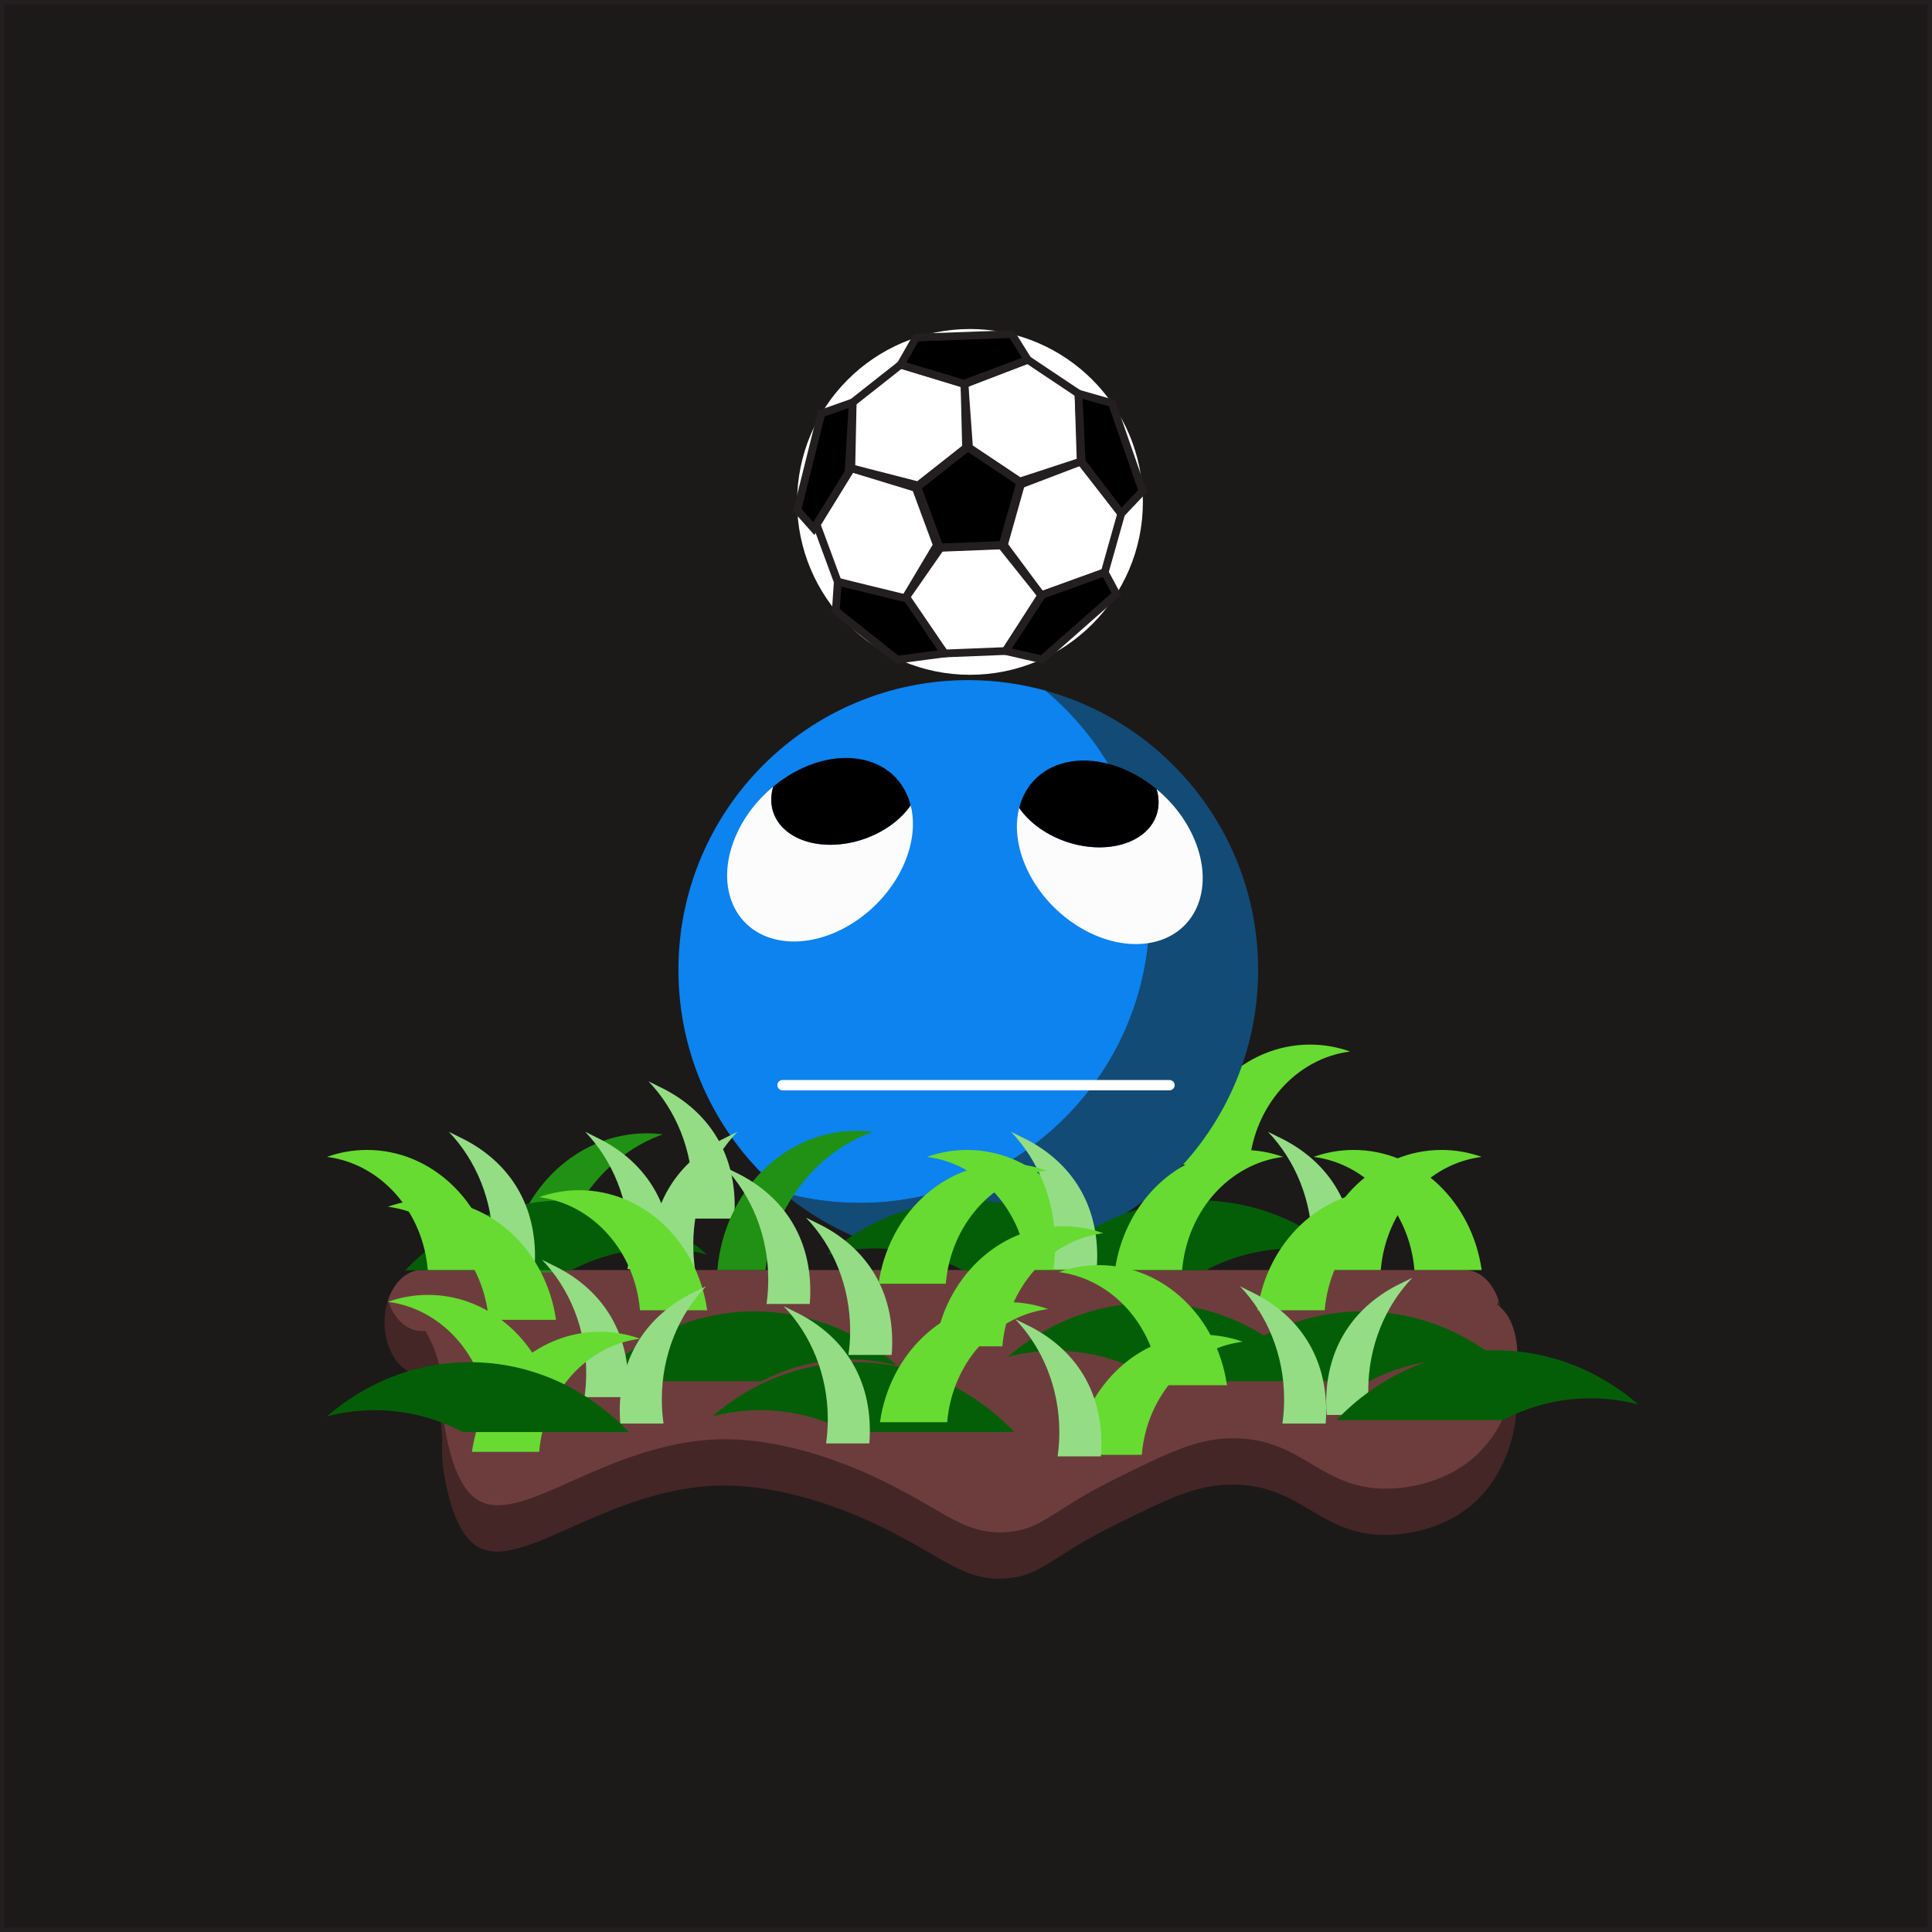 <?xml version="1.0" encoding="utf-8"?>
<!-- Generator: Adobe Illustrator 23.0.2, SVG Export Plug-In . SVG Version: 6.00 Build 0)  -->
<svg version="1.1" id="Layer_1" xmlns="http://www.w3.org/2000/svg" xmlns:xlink="http://www.w3.org/1999/xlink" x="0px" y="0px"
	 viewBox="0 0 1500 1500" style="enable-background:new 0 0 1500 1500;" xml:space="preserve">
<rect x="0" y="0" width="1500" height="1500" fill="#333333" stroke="none"/>
<style type="text/css">
	.st0{fill:#1C1919;stroke:#231F20;stroke-width:7;stroke-miterlimit:10;}
	.st1{fill:#94DD85;}
	.st2{fill:#67DB31;}
	.st3{fill:#124B75;}
	.st4{fill:#0C83EF;}
	.st5{fill:#FFFFFF;}
	.st6{fill:none;stroke:#231F20;stroke-width:6;stroke-miterlimit:10;}
	.st7{stroke:#231F20;stroke-width:6;stroke-miterlimit:10;}
	.st8{fill:#FCFCFC;}
	.st9{fill:none;stroke:#FFFFFF;stroke-width:8;stroke-linecap:round;stroke-miterlimit:10;}
	.st10{fill:#442626;}
	.st11{fill:#6D3D3D;}
	.st12{fill:#209114;}
	.st13{fill:#045E08;}
	.st14{display:none;fill:#67DB31;}
</style>
<rect class="st0" width="1500" height="1500"/>
<path class="st1" d="M537.77,927.3c0,6.4-0.46,12.68-1.33,18.81H570c0.27-3.27,0.42-6.58,0.42-9.93c0-42.61-21.47-73.14-54.34-90.39
	l-12.61-6.27C524.6,861.6,537.77,892.76,537.77,927.3z"/>
<path class="st2" d="M969.92,904.23h-52.21c7.5-52.81,49.14-93.22,99.39-93.22c10.87,0,21.34,1.9,31.15,5.4
	C1006.65,821.64,973.77,858.33,969.92,904.23z"/>
<g>
	<path class="st3" d="M811.77,536.2c49.38,41.28,80.81,103.31,80.81,172.71c0,124.28-100.75,225.04-225.04,225.04
		c-20.78,0-40.88-2.88-59.99-8.15c39.06,32.65,89.34,52.33,144.23,52.33c124.28,0,225.04-100.75,225.04-225.04
		C976.81,649.58,906.92,562.46,811.77,536.2z"/>
	<path class="st4" d="M892.57,708.9c0-69.39-31.43-131.43-80.81-172.71c-19.11-5.27-39.21-8.15-59.99-8.15
		c-124.28,0-225.04,100.75-225.04,225.04c0,69.39,31.43,131.43,80.81,172.71c19.11,5.27,39.21,8.15,59.99,8.15
		C791.82,933.94,892.57,833.19,892.57,708.9z"/>
</g>
<g>
	<circle class="st5" cx="753.11" cy="389.68" r="134.23"/>
	<polygon class="st6" points="712.84,376.88 660.97,363.55 662.03,312.46 699.23,283.12 748.82,298.25 750.04,347.55 	"/>
	<polygon class="st7" points="779.42,423.04 729.52,425.01 712.22,378.16 751.43,347.24 792.96,374.97 	"/>
	<polygon class="st6" points="780.75,505.46 733.41,507.33 702.31,465.4 730.17,425.34 777.51,423.47 808.48,462.2 	"/>
	<polygon class="st6" points="702.31,465.4 650.43,451.69 634.02,407.24 660.97,363.55 711,378.83 727.41,423.27 	"/>
	<polygon class="st6" points="791.76,373.86 752.37,347.55 748.82,298.25 797.94,279.31 837.33,305.62 839.01,358.38 	"/>
	<polygon class="st6" points="808.48,462.2 778.7,422.1 791.55,376.5 839.01,358.38 870.53,398.76 857.68,444.36 	"/>
	<polygon class="st7" points="748.37,297.94 699.23,283.12 711.25,262.11 785.54,259.4 797.94,279.31 	"/>
	<polygon class="st7" points="658.79,366.7 631.84,410.38 619.03,395.99 637.74,321.05 662.03,312.46 	"/>
	<polygon class="st7" points="870.53,398.76 839.8,358.45 837.33,305.62 863.32,313.04 887.08,381.31 	"/>
	<polygon class="st7" points="866.75,461.15 808.95,512 780.75,505.46 809.11,461.89 857.68,444.36 	"/>
	<polygon class="st7" points="696.62,512.19 648.91,474.3 650.43,451.69 704.5,464.87 733.41,507.33 	"/>
</g>
<g>
	<path class="st8" d="M630.67,654.42c-24.45-5.31-36.37-23.75-30.3-43.74c-12.58,10.42-23.07,23.93-29.49,39.25
		c-16.32,38.98-0.1,74.97,36.23,80.37c36.33,5.41,79.01-21.81,95.33-60.8c6.65-15.87,7.9-31.25,4.59-44.27
		C691.81,647.44,658.31,660.42,630.67,654.42z"/>
	<path d="M630.67,654.42c27.64,6,61.14-6.98,76.36-29.18c-4.81-18.95-19.28-32.9-40.81-36.1c-22.05-3.28-46.43,5.46-65.85,21.54
		C594.3,630.67,606.22,649.11,630.67,654.42z"/>
</g>
<g>
	<path class="st8" d="M867.65,656.42c24.45-5.31,36.37-23.75,30.3-43.74c12.58,10.42,23.07,23.93,29.49,39.25
		c16.32,38.98,0.1,74.97-36.23,80.37c-36.33,5.41-79.01-21.81-95.33-60.8c-6.65-15.87-7.9-31.25-4.59-44.27
		C806.51,649.44,840.01,662.42,867.65,656.42z"/>
	<path d="M867.65,656.42c-27.64,6-61.14-6.98-76.36-29.18c4.81-18.95,19.28-32.9,40.81-36.1c22.05-3.28,46.43,5.46,65.85,21.54
		C904.02,632.67,892.1,651.11,867.65,656.42z"/>
</g>
<line class="st9" x1="607.55" y1="842.53" x2="908.02" y2="842.53"/>
<g>
	<path class="st10" d="M1137.37,1033.49H327.33c-11.62,0-21.63-9.73-26.18-23.73c-1.68,5.16-2.62,10.9-2.62,16.95v0
		c0,22.47,12.89,40.68,28.8,40.68h810.04c15.91,0,28.8-18.21,28.8-40.68v0c0-6.05-0.94-11.79-2.62-16.95
		C1159,1023.76,1148.99,1033.49,1137.37,1033.49z"/>
	<path class="st11" d="M1137.37,986.03H327.33c-11.62,0-21.63,9.73-26.18,23.73c4.55,14,14.56,23.73,26.18,23.73h810.04
		c11.62,0,21.63-9.73,26.18-23.73C1159,995.76,1148.99,986.03,1137.37,986.03z"/>
</g>
<g>
	<path class="st12" d="M514.66,880.69c-4.1-0.51-8.27-0.79-12.5-0.79c-56.61,0-103.11,47.47-108.19,108.08h37.32
		C438.48,937.42,471.27,896.18,514.66,880.69z"/>
	<path class="st2" d="M1098.16,986.03h52.21c-7.5-52.81-49.14-93.22-99.39-93.22c-10.87,0-21.34,1.9-31.15,5.4
		C1061.43,903.44,1094.31,940.13,1098.16,986.03z"/>
	<path class="st13" d="M511.98,969.28c12.78,0,25.2,1.67,37.1,4.8c-30.5-26.36-68.99-42.09-110.83-42.09
		c-47.92,0-91.45,20.63-123.61,54.24h128.99C464.32,975.37,487.5,969.28,511.98,969.28z"/>
	<path class="st1" d="M382.73,966.48c0,6.4-0.46,12.68-1.33,18.81h33.56c0.27-3.27,0.42-6.58,0.42-9.93
		c0-42.61-21.47-73.14-54.34-90.39l-12.61-6.27C369.57,900.78,382.73,931.94,382.73,966.48z"/>
</g>
<path class="st13" d="M1004.47,969.28c12.78,0,25.2,1.67,37.1,4.8c-30.5-26.36-68.99-42.09-110.83-42.09
	c-47.92,0-91.45,20.63-123.61,54.24h128.99C956.81,975.37,979.99,969.28,1004.47,969.28z"/>
<path class="st13" d="M679.32,969.28c-12.78,0-25.2,1.67-37.1,4.8c30.5-26.36,68.99-42.09,110.83-42.09
	c47.92,0,91.45,20.63,123.61,54.24H747.67C726.97,975.37,703.79,969.28,679.32,969.28z"/>
<path class="st2" d="M332.13,986.03h52.21c-7.5-52.81-49.14-93.22-99.39-93.22c-10.87,0-21.34,1.9-31.15,5.4
	C295.4,903.44,328.28,940.13,332.13,986.03z"/>
<path class="st2" d="M797.99,986.03h52.21c-7.5-52.81-49.14-93.22-99.39-93.22c-10.87,0-21.34,1.9-31.15,5.4
	C761.27,903.44,794.14,940.13,797.99,986.03z"/>
<path class="st14" d="M635.39,986.03h52.21c-7.5-52.81-49.14-93.22-99.39-93.22c-10.87,0-21.34,1.9-31.15,5.4
	C598.66,903.44,631.54,940.13,635.39,986.03z"/>
<path class="st2" d="M917.84,986.03h-52.21c7.5-52.81,49.14-93.22,99.39-93.22c10.87,0,21.34,1.9,31.15,5.4
	C954.57,903.44,921.69,940.13,917.84,986.03z"/>
<path class="st1" d="M819.22,966.48c0,6.4-0.46,12.68-1.33,18.81h33.56c0.27-3.27,0.42-6.58,0.42-9.93
	c0-42.61-21.47-73.14-54.34-90.39l-12.61-6.27C806.06,900.78,819.22,931.94,819.22,966.48z"/>
<path class="st12" d="M677.66,878.74c-4.1-0.51-8.27-0.79-12.5-0.79c-56.61,0-103.11,47.47-108.19,108.08h37.32
	C601.48,935.48,634.27,894.23,677.66,878.74z"/>
<path class="st1" d="M1018.73,966.48c0,6.4-0.46,12.68-1.33,18.81h33.56c0.27-3.27,0.42-6.58,0.42-9.93
	c0-42.61-21.47-73.14-54.34-90.39l-12.61-6.27C1005.56,900.78,1018.73,931.94,1018.73,966.48z"/>
<path class="st1" d="M488.61,966.48c0,6.4-0.46,12.68-1.33,18.81h33.56c0.27-3.27,0.42-6.58,0.42-9.93
	c0-42.61-21.47-73.14-54.34-90.39l-12.61-6.27C475.45,900.78,488.61,931.94,488.61,966.48z"/>
<path class="st1" d="M538.25,966.48c0,6.4,0.46,12.68,1.33,18.81h-33.56c-0.27-3.27-0.42-6.58-0.42-9.93
	c0-42.61,21.47-73.14,54.34-90.39l12.61-6.27C551.41,900.78,538.25,931.94,538.25,966.48z"/>
<path class="st2" d="M1072.03,986.03h-52.21c7.5-52.81,49.14-93.22,99.39-93.22c10.87,0,21.34,1.9,31.15,5.4
	C1108.76,903.44,1075.88,940.13,1072.03,986.03z"/>
<path class="st10" d="M321.58,1050.94c-2.69,8.82,11.06,14.5,18.64,44.07c5.73,22.33,0.65,29.88,5.08,52.54
	c2.27,11.61,7.64,39.11,22.03,50.85c31.33,25.55,91.67-34.87,176.27-44.07c73.99-8.05,152.15,37.03,155.93,38.98
	c34.79,17.95,50.98,34.26,81.36,32.2c27.83-1.88,35.27-17.01,83.05-40.68c43.38-21.49,65.14-32.27,93.22-32.2
	c55.16,0.13,68.05,41.96,123.73,38.98c10.03-0.54,43.35-3.7,67.8-28.81c33-33.89,37.34-94.92,14.86-112.42
	c-9.2-7.16-18.09-3.3-65.71,0.56c-22.55,1.83-45.22,1.82-67.8,3.39c-62.95,4.38-152.57,1.8-237.29,0
	c-223.33-4.75-183.04,0.79-245.76-3.39C434.99,1043.49,328.78,1027.31,321.58,1050.94z"/>
<path class="st11" d="M322.18,1014.98c-2.69,8.82,11.06,14.5,18.64,44.07c5.73,22.33,0.65,29.88,5.08,52.54
	c2.27,11.61,7.64,39.11,22.03,50.85c31.33,25.55,91.67-34.87,176.27-44.07c73.99-8.05,152.15,37.03,155.93,38.98
	c34.79,17.95,50.98,34.26,81.36,32.2c27.83-1.88,35.27-17.01,83.05-40.68c43.38-21.49,65.14-32.27,93.22-32.2
	c55.16,0.13,68.05,41.96,123.73,38.98c10.03-0.54,43.35-3.7,67.8-28.81c33-33.89,37.34-94.92,14.86-112.42
	c-9.2-7.16-18.09-3.3-65.71,0.56c-22.55,1.83-45.22,1.82-67.8,3.39c-62.95,4.38-152.57,1.8-237.29,0
	c-223.33-4.75-183.04,0.79-245.76-3.39C435.6,1007.53,329.39,991.35,322.18,1014.98z"/>
<path class="st2" d="M778.23,1045.28h-52.21c7.5-52.81,49.14-93.22,99.39-93.22c10.87,0,21.34,1.9,31.15,5.4
	C814.96,962.68,782.08,999.37,778.23,1045.28z"/>
<path class="st13" d="M659.67,1055.45c12.78,0,25.2,1.67,37.1,4.8c-30.5-26.36-68.99-42.09-110.83-42.09
	c-47.92,0-91.45,20.63-123.61,54.24h128.99C612.01,1061.53,635.19,1055.45,659.67,1055.45z"/>
<path class="st13" d="M1131.5,1055.45c12.78,0,25.2,1.67,37.1,4.8c-30.5-26.36-68.99-42.09-110.83-42.09
	c-47.92,0-91.45,20.63-123.61,54.24h128.99C1083.84,1061.53,1107.02,1055.45,1131.5,1055.45z"/>
<path class="st13" d="M819.4,1048.75c-12.78,0-25.2,1.67-37.1,4.8c30.5-26.36,68.99-42.09,110.83-42.09
	c47.92,0,91.45,20.63,123.61,54.24H887.75C867.05,1054.83,843.87,1048.75,819.4,1048.75z"/>
<path class="st1" d="M455.14,1065.89c0,6.4-0.46,12.68-1.33,18.81h33.56c0.27-3.27,0.42-6.58,0.42-9.93
	c0-42.61-21.47-73.14-54.34-90.39l-12.61-6.27C441.97,1000.2,455.14,1031.36,455.14,1065.89z"/>
<path class="st1" d="M660.07,1033.15c0,6.4-0.46,12.68-1.33,18.81h33.56c0.27-3.27,0.42-6.58,0.42-9.93
	c0-42.61-21.47-73.14-54.34-90.39l-12.61-6.27C646.9,967.45,660.07,998.62,660.07,1033.15z"/>
<path class="st2" d="M900.4,1075.47h52.21c-7.5-52.81-49.14-93.22-99.39-93.22c-10.87,0-21.34,1.9-31.15,5.4
	C863.67,992.88,896.55,1029.57,900.4,1075.47z"/>
<path class="st2" d="M496.87,1017.29h52.21c-7.5-52.81-49.14-93.22-99.39-93.22c-10.87,0-21.34,1.9-31.15,5.4
	C460.15,934.7,493.02,971.38,496.87,1017.29z"/>
<path class="st2" d="M379.47,1024.73h52.21c-7.5-52.81-49.14-93.22-99.39-93.22c-10.87,0-21.34,1.9-31.15,5.4
	C342.75,942.13,375.63,978.82,379.47,1024.73z"/>
<path class="st2" d="M379.47,1098.57h52.21c-7.5-52.81-49.14-93.22-99.39-93.22c-10.87,0-21.34,1.9-31.15,5.4
	C342.75,1015.97,375.63,1052.66,379.47,1098.57z"/>
<path class="st2" d="M1028.51,1017.29h-52.21c7.5-52.81,49.14-93.22,99.39-93.22c10.87,0,21.34,1.9,31.15,5.4
	C1065.24,934.7,1032.36,971.38,1028.51,1017.29z"/>
<path class="st1" d="M596.47,993.6c0,6.4-0.46,12.68-1.33,18.81h33.56c0.27-3.27,0.42-6.58,0.42-9.93
	c0-42.61-21.47-73.14-54.34-90.39l-12.61-6.27C583.3,927.9,596.47,959.06,596.47,993.6z"/>
<path class="st1" d="M513.84,1086.44c0,6.4,0.46,12.68,1.33,18.81h-33.56c-0.27-3.27-0.42-6.58-0.42-9.93
	c0-42.61,21.47-73.14,54.34-90.39l12.61-6.27C527.01,1020.75,513.84,1051.91,513.84,1086.44z"/>
<path class="st1" d="M996.99,1086.44c0,6.4-0.46,12.68-1.33,18.81h33.56c0.27-3.27,0.42-6.58,0.42-9.93
	c0-42.61-21.47-73.14-54.34-90.39l-12.61-6.27C983.83,1020.75,996.99,1051.91,996.99,1086.44z"/>
<path class="st1" d="M1062.3,1079.76c0,6.4,0.46,12.68,1.33,18.81h-33.56c-0.27-3.27-0.42-6.58-0.42-9.93
	c0-42.61,21.47-73.14,54.34-90.39l12.61-6.27C1075.47,1014.06,1062.3,1045.23,1062.3,1079.76z"/>
<path class="st13" d="M590.18,1094.87c-12.78,0-25.2,1.67-37.1,4.8c30.5-26.36,68.99-42.09,110.83-42.09
	c47.92,0,91.45,20.63,123.61,54.24H658.53C637.83,1100.96,614.65,1094.87,590.18,1094.87z"/>
<path class="st2" d="M735.4,1104.19H683.2c7.5-52.81,49.14-93.22,99.39-93.22c10.87,0,21.34,1.9,31.15,5.4
	C772.13,1021.6,739.25,1058.28,735.4,1104.19z"/>
<path class="st2" d="M886.46,1129.54h-52.21c7.5-52.81,49.14-93.22,99.39-93.22c10.87,0,21.34,1.9,31.15,5.4
	C923.18,1046.95,890.31,1083.64,886.46,1129.54z"/>
<path class="st1" d="M642.7,1101.87c0,6.4-0.46,12.68-1.33,18.81h33.56c0.27-3.27,0.42-6.58,0.42-9.93
	c0-42.61-21.47-73.14-54.34-90.39l-12.61-6.27C629.54,1036.18,642.7,1067.34,642.7,1101.87z"/>
<path class="st1" d="M822.47,1111.93c0,6.4-0.46,12.68-1.33,18.81h33.56c0.27-3.27,0.42-6.58,0.42-9.93
	c0-42.61-21.47-73.14-54.34-90.39l-12.61-6.27C809.3,1046.23,822.47,1077.4,822.47,1111.93z"/>
<path class="st2" d="M734.32,996.66h-52.21c7.5-52.81,49.14-93.22,99.39-93.22c10.87,0,21.34,1.9,31.15,5.4
	C771.04,914.07,738.17,950.76,734.32,996.66z"/>
<path class="st13" d="M1234.93,1085.64c12.78,0,25.2,1.67,37.1,4.8c-30.5-26.36-68.99-42.09-110.83-42.09
	c-47.92,0-91.45,20.63-123.61,54.24h128.99C1187.27,1091.73,1210.45,1085.64,1234.93,1085.64z"/>
<path class="st2" d="M418.62,1127.2h-52.21c7.5-52.81,49.14-93.22,99.39-93.22c10.87,0,21.34,1.9,31.15,5.4
	C455.35,1044.6,422.47,1081.29,418.62,1127.2z"/>
<path class="st13" d="M290.9,1094.87c-12.78,0-25.2,1.67-37.1,4.8c30.5-26.36,68.99-42.09,110.83-42.09
	c47.92,0,91.45,20.63,123.61,54.24H359.25C338.56,1100.96,315.38,1094.87,290.9,1094.87z"/>
</svg>
